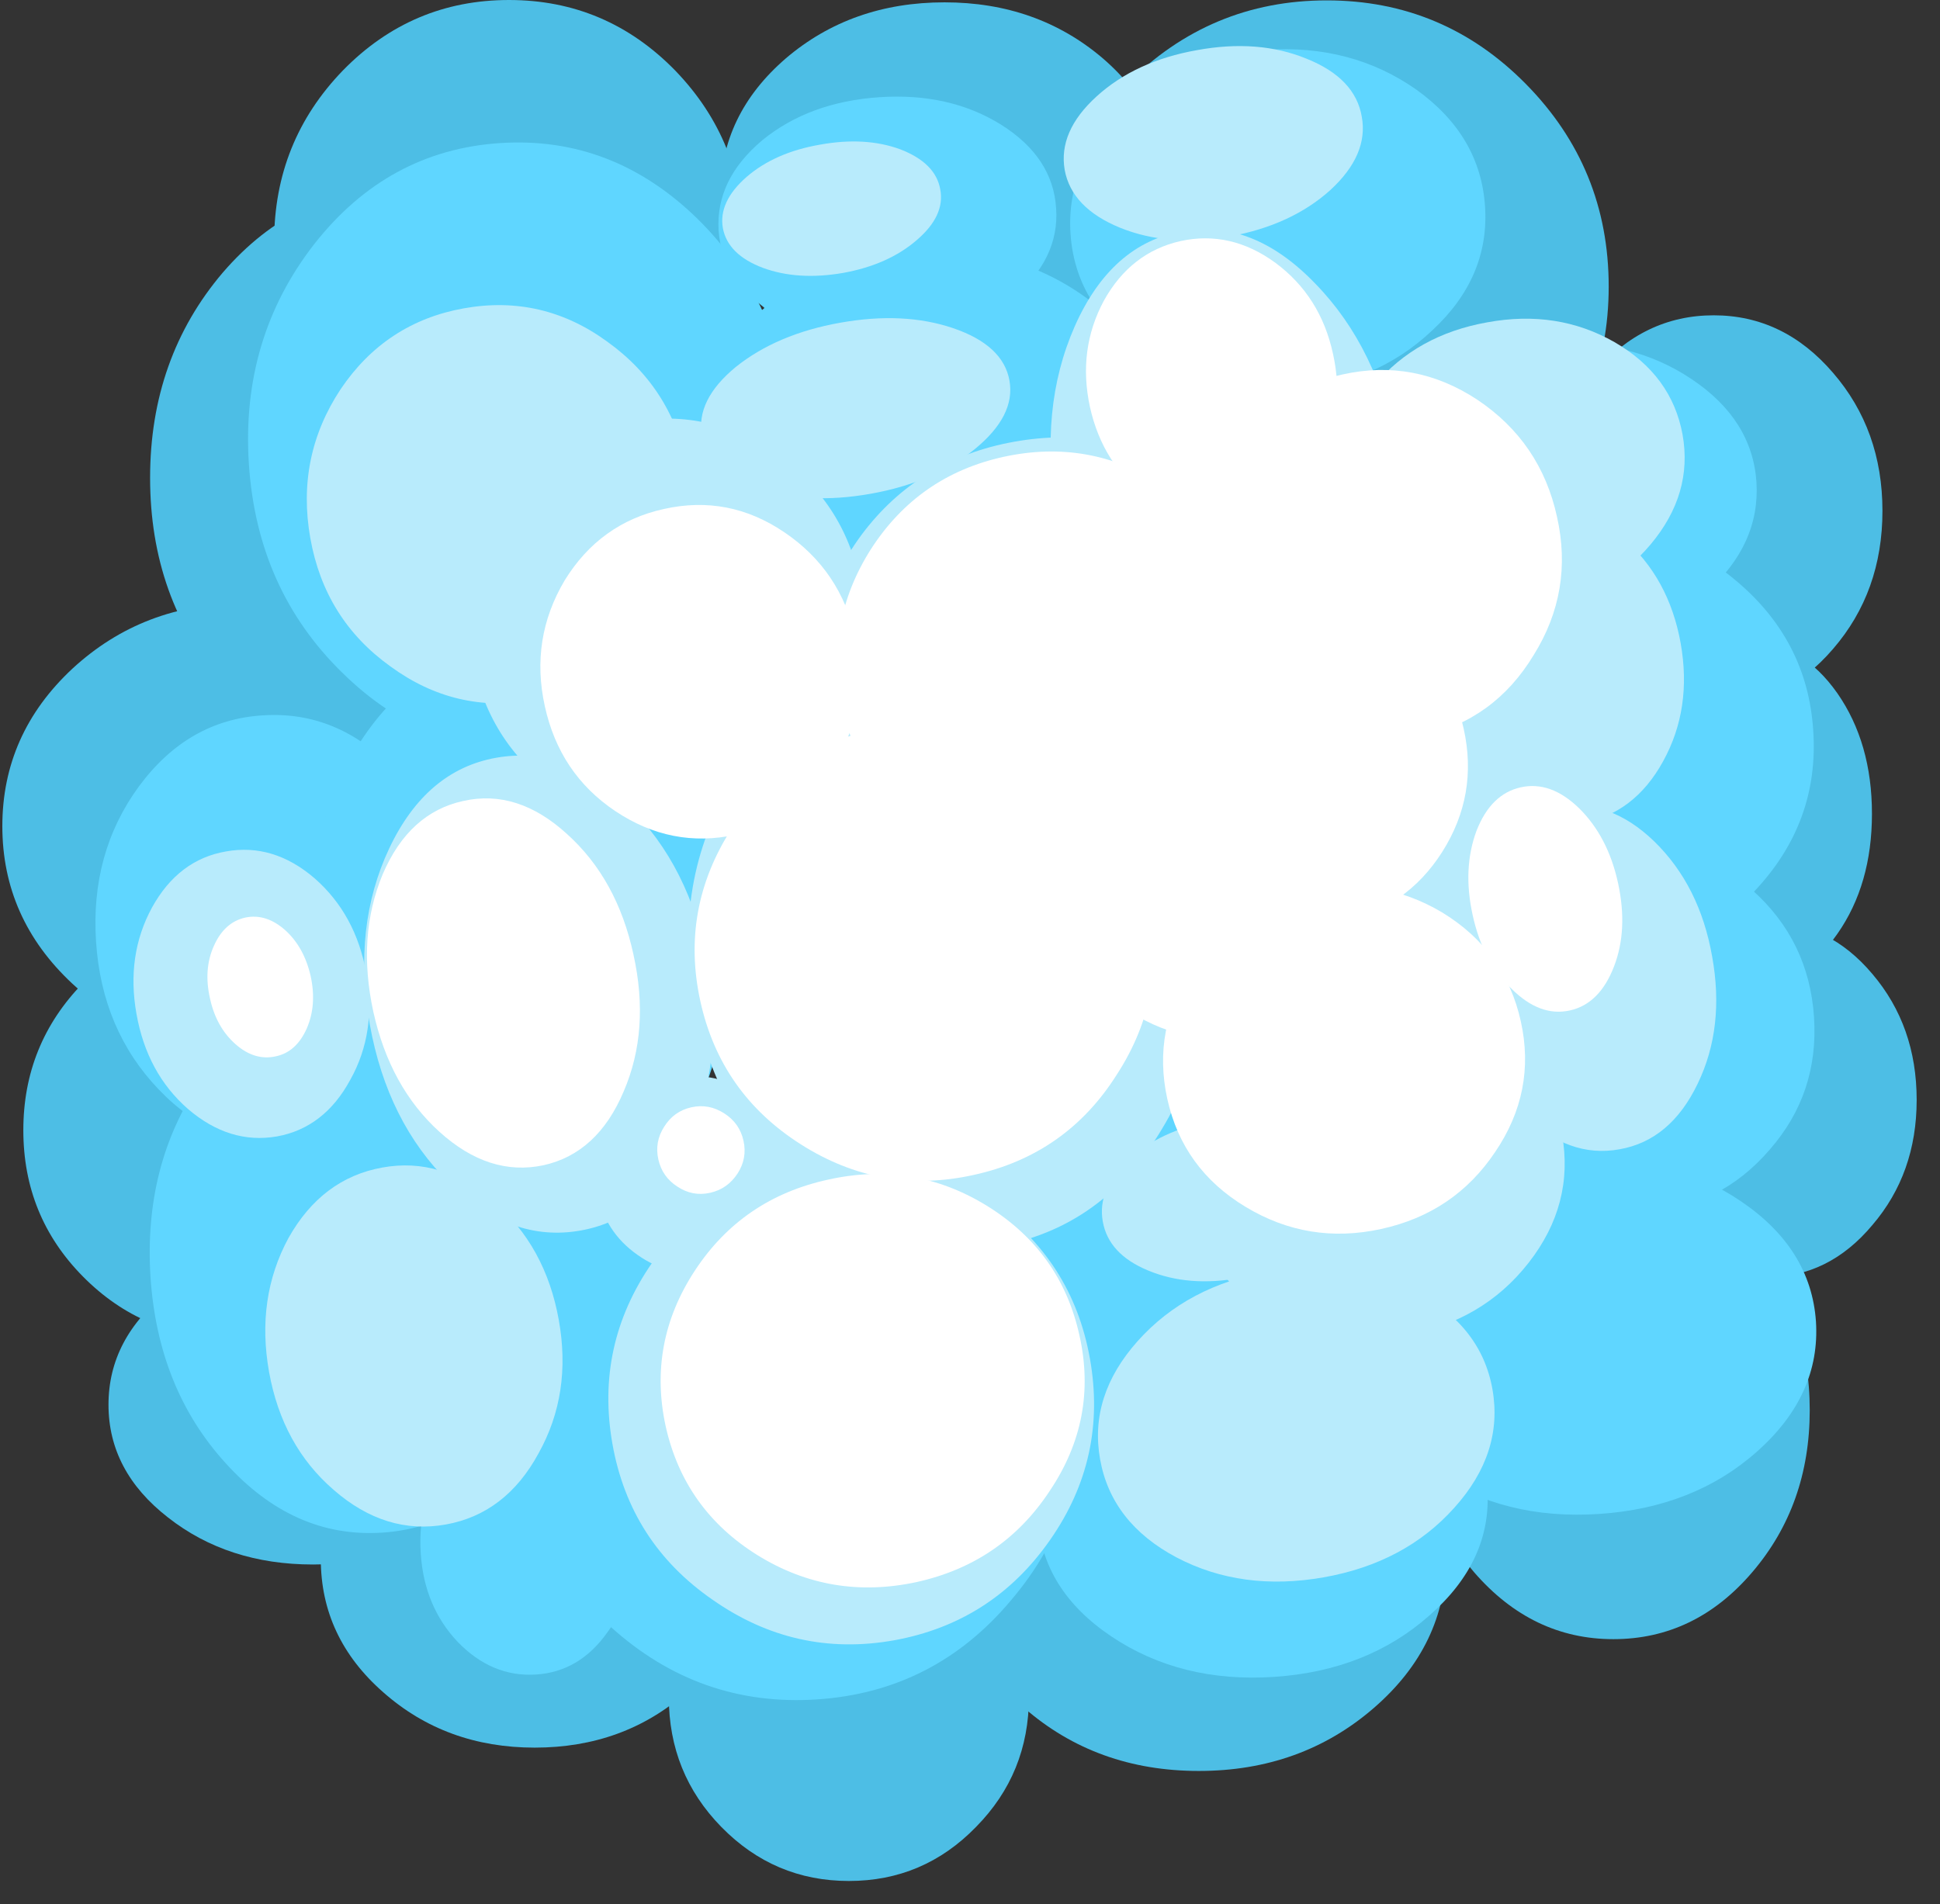 <?xml version="1.0" encoding="UTF-8" standalone="no"?>
<svg xmlns:xlink="http://www.w3.org/1999/xlink" height="244.9px" width="249.45px" xmlns="http://www.w3.org/2000/svg">
  <rect width="100%" height="100%" fill="#333333" stroke="none"/>
  <g transform="matrix(1.0, 0.0, 0.0, 1.0, 123.0, 120.3)">
    <path d="M-113.7 -34.3 Q-104.6 -42.7 -91.8 -42.7 -78.95 -42.7 -69.95 -34.3 -60.85 -25.9 -60.85 -14.05 -60.85 -2.2 -69.95 6.2 -78.95 14.6 -91.8 14.6 -104.6 14.6 -113.7 6.2 -122.7 -2.2 -122.7 -14.05 -122.7 -25.9 -113.7 -34.3" fill="#4dbee5" fill-rule="evenodd" stroke="none"/>
    <path d="M-71.65 -96.15 Q-58.35 -96.15 -49.0 -85.25 -39.6 -74.25 -39.6 -58.85 -39.6 -43.4 -49.0 -32.5 -58.35 -21.5 -71.65 -21.5 -84.95 -21.5 -94.35 -32.5 -103.7 -43.4 -103.7 -58.85 -103.7 -74.25 -94.35 -85.25 -84.95 -96.15 -71.65 -96.15" fill="#4dbee5" fill-rule="evenodd" stroke="none"/>
    <path d="M-36.2 -67.35 Q-45.05 -58.2 -57.55 -58.2 -70.05 -58.2 -78.9 -67.35 -87.75 -76.4 -87.75 -89.25 -87.75 -102.1 -78.9 -111.25 -70.05 -120.3 -57.55 -120.3 -45.05 -120.3 -36.2 -111.25 -27.35 -102.1 -27.35 -89.25 -27.35 -76.4 -36.2 -67.35" fill="#4dbee5" fill-rule="evenodd" stroke="none"/>
    <path d="M18.8 -78.0 Q10.35 -70.7 -1.55 -70.7 -13.5 -70.7 -21.95 -78.0 -30.35 -85.15 -30.35 -95.35 -30.35 -105.55 -21.95 -112.8 -13.5 -120.0 -1.55 -120.0 10.35 -120.0 18.8 -112.8 27.2 -105.55 27.2 -95.35 27.2 -85.15 18.8 -78.0" fill="#4dbee5" fill-rule="evenodd" stroke="none"/>
    <path d="M83.85 -83.45 Q83.85 -68.25 73.2 -57.5 62.6 -46.7 47.6 -46.7 32.6 -46.7 21.9 -57.5 11.3 -68.25 11.3 -83.45 11.3 -98.7 21.9 -109.5 32.6 -120.25 47.6 -120.25 62.6 -120.25 73.2 -109.5 83.85 -98.7 83.85 -83.45" fill="#4dbee5" fill-rule="evenodd" stroke="none"/>
    <path d="M97.35 -79.75 Q106.35 -79.75 112.7 -72.35 119.05 -65.0 119.05 -54.6 119.05 -44.2 112.7 -36.85 106.35 -29.45 97.35 -29.45 88.35 -29.45 82.0 -36.85 75.65 -44.2 75.65 -54.6 75.65 -65.0 82.0 -72.35 88.35 -79.75 97.35 -79.75" fill="#4dbee5" fill-rule="evenodd" stroke="none"/>
    <path d="M91.7 -31.15 Q96.15 -37.55 102.45 -37.55 108.75 -37.55 113.25 -31.15 117.7 -24.75 117.7 -15.65 117.7 -6.55 113.25 -0.2 108.75 6.25 102.45 6.25 96.15 6.25 91.7 -0.2 87.2 -6.55 87.2 -15.65 87.2 -24.75 91.7 -31.15" fill="#4dbee5" fill-rule="evenodd" stroke="none"/>
    <path d="M91.7 -31.15 Q96.15 -37.55 102.45 -37.55 108.75 -37.55 113.25 -31.15 117.7 -24.75 117.7 -15.65 117.7 -6.55 113.25 -0.2 108.75 6.25 102.45 6.25 96.15 6.25 91.7 -0.2 87.2 -6.55 87.2 -15.65 87.2 -24.75 91.7 -31.15 Z" fill="none" stroke="#a80f06" stroke-linecap="round" stroke-linejoin="round" stroke-opacity="0.0" stroke-width="6.0"/>
    <path d="M117.75 37.25 Q112.15 43.95 104.2 43.95 96.2 43.95 90.55 37.25 84.9 30.6 84.9 21.15 84.9 11.65 90.55 4.95 96.2 -1.7 104.2 -1.7 112.15 -1.7 117.75 4.95 123.45 11.65 123.45 21.15 123.45 30.6 117.75 37.25" fill="#4dbee5" fill-rule="evenodd" stroke="none"/>
    <path d="M117.75 37.25 Q112.15 43.95 104.2 43.95 96.2 43.95 90.55 37.25 84.9 30.6 84.9 21.15 84.9 11.65 90.55 4.95 96.2 -1.7 104.2 -1.7 112.15 -1.7 117.75 4.95 123.45 11.65 123.45 21.15 123.45 30.6 117.75 37.25 Z" fill="none" stroke="#a80f06" stroke-linecap="round" stroke-linejoin="round" stroke-opacity="0.0" stroke-width="6.0"/>
    <path d="M-75.1 6.15 Q-67.4 14.0 -67.4 25.05 -67.4 36.1 -75.1 43.85 -82.75 51.7 -93.7 51.7 -104.6 51.7 -112.35 43.85 -120.0 36.1 -120.0 25.05 -120.0 14.0 -112.35 6.15 -104.6 -1.6 -93.7 -1.6 -82.75 -1.6 -75.1 6.15" fill="#4dbee5" fill-rule="evenodd" stroke="none"/>
    <path d="M-75.1 6.15 Q-67.4 14.0 -67.4 25.05 -67.4 36.1 -75.1 43.85 -82.75 51.7 -93.7 51.7 -104.6 51.7 -112.35 43.85 -120.0 36.1 -120.0 25.05 -120.0 14.0 -112.35 6.15 -104.6 -1.6 -93.7 -1.6 -82.75 -1.6 -75.1 6.15 Z" fill="none" stroke="#a80f06" stroke-linecap="round" stroke-linejoin="round" stroke-opacity="0.0" stroke-width="6.0"/>
    <path d="M-64.2 45.8 Q-56.45 51.8 -56.45 60.35 -56.45 68.9 -64.2 74.85 -71.85 80.9 -82.75 80.9 -93.7 80.9 -101.4 74.85 -109.05 68.9 -109.05 60.35 -109.05 51.8 -101.4 45.8 -93.7 39.8 -82.75 39.8 -71.85 39.8 -64.2 45.8" fill="#4dbee5" fill-rule="evenodd" stroke="none"/>
    <path d="M-64.2 45.8 Q-56.45 51.8 -56.45 60.35 -56.45 68.9 -64.2 74.85 -71.85 80.9 -82.75 80.9 -93.7 80.9 -101.4 74.85 -109.05 68.9 -109.05 60.35 -109.05 51.8 -101.4 45.8 -93.7 39.8 -82.75 39.8 -71.85 39.8 -64.2 45.8 Z" fill="none" stroke="#a80f06" stroke-linecap="round" stroke-linejoin="round" stroke-opacity="0.0" stroke-width="6.0"/>
    <path d="M-81.75 80.2 Q-81.75 70.15 -73.7 63.0 -65.65 55.95 -54.25 55.95 -42.8 55.95 -34.75 63.0 -26.7 70.15 -26.7 80.2 -26.7 90.3 -34.75 97.35 -42.8 104.45 -54.25 104.45 -65.65 104.45 -73.7 97.35 -81.75 90.3 -81.75 80.2" fill="#4dbee5" fill-rule="evenodd" stroke="none"/>
    <path d="M-81.75 80.2 Q-81.75 70.15 -73.7 63.0 -65.65 55.95 -54.25 55.95 -42.8 55.95 -34.75 63.0 -26.7 70.15 -26.7 80.2 -26.7 90.3 -34.75 97.35 -42.8 104.45 -54.25 104.45 -65.65 104.45 -73.7 97.35 -81.75 90.3 -81.75 80.2 Z" fill="none" stroke="#a80f06" stroke-linecap="round" stroke-linejoin="round" stroke-opacity="0.0" stroke-width="6.0"/>
    <path d="M2.5 114.65 Q-4.25 121.6 -13.85 121.6 -23.45 121.6 -30.25 114.65 -37.0 107.75 -37.0 97.95 -37.0 88.1 -30.25 81.2 -23.45 74.25 -13.85 74.25 -4.25 74.25 2.5 81.2 9.3 88.1 9.3 97.95 9.3 107.75 2.5 114.65" fill="#4dbee5" fill-rule="evenodd" stroke="none"/>
    <path d="M2.5 114.65 Q-4.25 121.6 -13.85 121.6 -23.45 121.6 -30.25 114.65 -37.0 107.75 -37.0 97.95 -37.0 88.1 -30.25 81.2 -23.45 74.25 -13.85 74.25 -4.25 74.25 2.5 81.2 9.3 88.1 9.3 97.95 9.3 107.75 2.5 114.65 Z" fill="none" stroke="#a80f06" stroke-linecap="round" stroke-linejoin="round" stroke-opacity="0.0" stroke-width="6.0"/>
    <path d="M31.15 52.4 Q44.3 52.4 53.65 60.45 62.95 68.55 62.95 79.95 62.95 91.3 53.65 99.35 44.3 107.45 31.15 107.45 18.0 107.45 8.7 99.35 -0.65 91.3 -0.65 79.95 -0.65 68.55 8.7 60.45 18.0 52.4 31.15 52.4" fill="#4dbee5" fill-rule="evenodd" stroke="none"/>
    <path d="M31.15 52.4 Q44.3 52.4 53.65 60.45 62.95 68.55 62.95 79.95 62.95 91.3 53.65 99.35 44.3 107.45 31.15 107.45 18.0 107.45 8.7 99.35 -0.65 91.3 -0.65 79.95 -0.65 68.55 8.7 60.45 18.0 52.4 31.15 52.4 Z" fill="none" stroke="#a80f06" stroke-linecap="round" stroke-linejoin="round" stroke-opacity="0.0" stroke-width="6.0"/>
    <path d="M102.3 40.15 Q109.7 48.8 109.7 61.05 109.7 73.25 102.3 81.9 94.95 90.5 84.45 90.5 74.0 90.5 66.55 81.9 59.2 73.25 59.2 61.05 59.2 48.8 66.55 40.15 74.0 31.55 84.45 31.55 94.95 31.55 102.3 40.15" fill="#4dbee5" fill-rule="evenodd" stroke="none"/>
    <path d="M102.3 40.15 Q109.7 48.8 109.7 61.05 109.7 73.25 102.3 81.9 94.95 90.5 84.45 90.5 74.0 90.5 66.55 81.9 59.2 73.25 59.2 61.05 59.2 48.8 66.55 40.15 74.0 31.55 84.45 31.55 94.95 31.55 102.3 40.15 Z" fill="none" stroke="#a80f06" stroke-linecap="round" stroke-linejoin="round" stroke-opacity="0.0" stroke-width="6.0"/>
    <path d="M-97.25 18.8 Q-89.8 8.2 -78.4 7.45 -67.0 6.7 -58.3 16.25 -49.55 25.95 -48.65 40.3 -47.7 54.7 -55.05 65.3 -62.45 76.05 -73.85 76.8 -85.25 77.55 -94.0 67.85 -102.7 58.3 -103.65 43.9 -104.55 29.55 -97.25 18.8" fill="#5fd6ff" fill-rule="evenodd" stroke="none"/>
    <path d="M-89.25 -28.3 Q-79.6 -28.95 -72.3 -21.3 -64.95 -13.65 -64.2 -2.25 -63.45 9.15 -69.7 17.7 -76.0 26.2 -85.65 26.85 -95.25 27.45 -102.55 19.85 -109.9 12.2 -110.65 0.8 -111.4 -10.6 -105.15 -19.15 -98.85 -27.7 -89.25 -28.3" fill="#5fd6ff" fill-rule="evenodd" stroke="none"/>
    <path d="M-56.3 62.1 Q-50.65 61.75 -46.4 66.25 -42.0 70.85 -41.55 77.7 -41.1 84.5 -44.85 89.55 -48.45 94.7 -54.1 95.05 -59.75 95.4 -64.15 90.85 -68.45 86.3 -68.9 79.5 -69.35 72.65 -65.7 67.55 -61.95 62.45 -56.3 62.1" fill="#5fd6ff" fill-rule="evenodd" stroke="none"/>
    <path d="M15.95 58.2 Q17.0 73.75 7.0 85.5 -2.85 97.25 -17.95 98.25 -33.05 99.25 -44.5 88.9 -55.8 78.55 -56.85 63.0 -57.85 47.4 -48.0 35.7 -38.0 23.95 -22.9 22.95 -7.8 21.95 3.5 32.3 14.95 42.6 15.95 58.2" fill="#5fd6ff" fill-rule="evenodd" stroke="none"/>
    <path d="M68.25 71.25 Q68.85 80.4 60.8 87.45 52.8 94.55 40.85 95.35 28.85 96.15 19.9 90.15 11.05 84.2 10.45 75.05 9.85 65.85 17.85 58.75 25.9 51.7 37.9 50.9 49.85 50.1 58.75 56.05 67.65 62.05 68.25 71.25" fill="#5fd6ff" fill-rule="evenodd" stroke="none"/>
    <path d="M100.8 34.15 Q109.85 40.25 110.5 49.65 111.1 59.1 102.95 66.35 94.8 73.6 82.6 74.4 70.4 75.2 61.4 69.1 52.35 63.0 51.75 53.55 51.1 44.15 59.25 36.9 67.35 29.65 79.55 28.85 91.75 28.05 100.8 34.15" fill="#5fd6ff" fill-rule="evenodd" stroke="none"/>
    <path d="M-58.8 -36.5 Q-47.7 -37.2 -39.15 -26.8 -30.55 -16.35 -29.55 -0.85 -28.5 14.65 -35.65 26.15 -42.8 37.65 -53.9 38.35 -65.0 39.1 -73.55 28.65 -82.1 18.2 -83.15 2.7 -84.15 -12.8 -77.05 -24.3 -69.9 -35.75 -58.8 -36.5" fill="#5fd6ff" fill-rule="evenodd" stroke="none"/>
    <path d="M-21.3 -65.25 Q-20.25 -49.1 -29.7 -37.05 -39.15 -24.9 -53.6 -23.95 -68.05 -23.0 -79.0 -33.8 -89.95 -44.5 -91.0 -60.65 -92.05 -76.75 -82.6 -88.9 -73.15 -100.95 -58.7 -101.9 -44.25 -102.85 -33.3 -92.15 -22.35 -81.35 -21.3 -65.25" fill="#5fd6ff" fill-rule="evenodd" stroke="none"/>
    <path d="M12.8 -93.5 Q13.25 -87.0 7.2 -81.95 1.15 -76.95 -7.85 -76.35 -16.9 -75.75 -23.55 -79.95 -30.15 -84.15 -30.6 -90.65 -31.0 -97.2 -25.0 -102.25 -18.95 -107.2 -9.9 -107.8 -0.9 -108.4 5.75 -104.25 12.4 -100.05 12.8 -93.5" fill="#5fd6ff" fill-rule="evenodd" stroke="none"/>
    <path d="M16.6 -82.05 Q26.05 -75.35 26.7 -65.0 27.4 -54.7 18.95 -46.8 10.5 -38.95 -2.05 -38.1 -14.65 -37.3 -24.0 -44.0 -33.4 -50.7 -34.1 -61.0 -34.75 -71.35 -26.35 -79.25 -17.9 -87.15 -5.3 -87.95 7.25 -88.8 16.6 -82.05" fill="#5fd6ff" fill-rule="evenodd" stroke="none"/>
    <path d="M67.95 -93.75 Q68.55 -84.65 61.15 -77.8 53.75 -70.8 42.75 -70.1 31.75 -69.35 23.5 -75.3 15.25 -81.15 14.65 -90.25 14.05 -99.35 21.5 -106.25 28.85 -113.15 39.85 -113.9 50.85 -114.6 59.15 -108.75 67.35 -102.85 67.95 -93.75" fill="#5fd6ff" fill-rule="evenodd" stroke="none"/>
    <path d="M96.35 -44.05 Q89.3 -37.85 78.85 -37.15 68.4 -36.5 60.65 -41.7 52.85 -46.9 52.35 -54.95 51.8 -63.0 58.8 -69.2 65.85 -75.4 76.3 -76.05 86.75 -76.75 94.5 -71.55 102.3 -66.35 102.85 -58.3 103.35 -50.25 96.35 -44.05" fill="#5fd6ff" fill-rule="evenodd" stroke="none"/>
    <path d="M99.95 -45.85 Q109.4 -38.1 110.15 -26.35 110.95 -14.55 102.6 -5.7 94.35 3.2 81.8 4.05 69.25 4.85 59.85 -2.9 50.5 -10.55 49.7 -22.35 48.95 -34.1 57.2 -43.05 65.5 -51.9 78.05 -52.7 90.6 -53.55 99.95 -45.85" fill="#5fd6ff" fill-rule="evenodd" stroke="none"/>
    <path d="M104.55 27.55 Q98.2 34.95 88.55 35.6 78.9 36.2 71.65 29.7 64.4 23.35 63.75 13.55 63.1 3.75 69.45 -3.65 75.8 -10.95 85.45 -11.55 95.1 -12.2 102.35 -5.8 109.6 0.7 110.25 10.5 110.9 20.3 104.55 27.55" fill="#5fd6ff" fill-rule="evenodd" stroke="none"/>
    <path d="M45.45 21.95 Q53.75 29.15 54.5 40.25 55.2 51.3 47.9 59.65 40.65 67.9 29.6 68.65 18.55 69.35 10.2 62.1 1.9 54.85 1.2 43.8 0.45 32.7 7.75 24.4 15.0 16.1 26.05 15.4 37.1 14.65 45.45 21.95" fill="#5fd6ff" fill-rule="evenodd" stroke="none"/>
    <path d="M-103.45 -3.6 Q-100.05 -9.75 -93.95 -10.8 -87.85 -11.9 -82.55 -7.35 -77.25 -2.7 -75.9 4.85 -74.55 12.45 -77.95 18.55 -81.3 24.75 -87.4 25.85 -93.5 26.9 -98.85 22.3 -104.1 17.7 -105.45 10.1 -106.8 2.55 -103.45 -3.6" fill="#b8ebfc" fill-rule="evenodd" stroke="none"/>
    <path d="M-59.2 -22.85 Q-50.2 -24.45 -42.25 -16.7 -34.25 -8.9 -32.0 3.65 -29.75 16.2 -34.55 26.3 -39.35 36.35 -48.35 37.95 -57.35 39.55 -65.25 31.8 -73.2 24.0 -75.45 11.45 -77.7 -1.1 -72.95 -11.2 -68.2 -21.25 -59.2 -22.85" fill="#b8ebfc" fill-rule="evenodd" stroke="none"/>
    <path d="M-59.55 34.2 Q-52.85 39.95 -51.15 49.45 -49.45 58.9 -53.75 66.6 -57.95 74.35 -65.65 75.75 -73.4 77.15 -80.1 71.3 -86.7 65.6 -88.4 56.15 -90.1 46.65 -85.9 38.9 -81.6 31.25 -73.85 29.85 -66.15 28.45 -59.55 34.2" fill="#b8ebfc" fill-rule="evenodd" stroke="none"/>
    <path d="M-39.15 42.1 Q-31.7 31.5 -19.05 29.25 -6.35 26.95 4.25 34.35 14.9 41.75 17.15 54.45 19.4 67.15 12.05 77.7 4.65 88.35 -8.05 90.65 -20.7 92.9 -31.35 85.45 -42.0 78.1 -44.25 65.4 -46.5 52.7 -39.15 42.1" fill="#b8ebfc" fill-rule="evenodd" stroke="none"/>
    <path d="M-21.4 28.5 Q-20.5 33.65 -23.5 37.95 -26.45 42.25 -31.6 43.2 -36.75 44.1 -41.0 41.1 -45.3 38.1 -46.2 32.95 -47.1 27.85 -44.1 23.55 -41.15 19.25 -36.0 18.35 -30.85 17.4 -26.6 20.4 -22.3 23.4 -21.4 28.5" fill="#b8ebfc" fill-rule="evenodd" stroke="none"/>
    <path d="M59.0 45.75 Q67.45 50.2 68.9 58.35 70.35 66.55 64.0 73.6 57.65 80.7 47.2 82.55 36.7 84.4 28.3 80.0 19.9 75.55 18.45 67.35 17.0 59.2 23.3 52.15 29.65 45.05 40.15 43.2 50.6 41.35 59.0 45.75" fill="#b8ebfc" fill-rule="evenodd" stroke="none"/>
    <path d="M-7.9 -34.5 Q5.55 -36.9 17.0 -27.75 28.5 -18.5 31.25 -3.1 34.0 12.35 26.4 24.9 18.85 37.55 5.4 39.95 -8.05 42.35 -19.55 33.1 -31.0 23.95 -33.75 8.5 -36.5 -6.9 -28.95 -19.55 -21.35 -32.1 -7.9 -34.5" fill="#b8ebfc" fill-rule="evenodd" stroke="none"/>
    <path d="M-12.25 -44.65 Q-10.35 -33.95 -16.35 -25.05 -22.25 -16.15 -32.6 -14.3 -42.95 -12.45 -51.7 -18.75 -60.35 -25.0 -62.25 -35.7 -64.15 -46.45 -58.2 -55.3 -52.2 -64.2 -41.85 -66.05 -31.5 -67.9 -22.85 -61.6 -14.15 -55.4 -12.25 -44.65" fill="#b8ebfc" fill-rule="evenodd" stroke="none"/>
    <path d="M-44.9 -76.35 Q-36.4 -70.25 -34.55 -59.8 -32.7 -49.35 -38.5 -40.7 -44.25 -32.05 -54.35 -30.25 -64.4 -28.45 -72.8 -34.6 -81.25 -40.65 -83.1 -51.1 -84.95 -61.55 -79.2 -70.25 -73.4 -78.85 -63.35 -80.65 -53.25 -82.45 -44.9 -76.35" fill="#b8ebfc" fill-rule="evenodd" stroke="none"/>
    <path d="M6.8 -71.35 Q7.6 -66.85 2.35 -62.55 -2.9 -58.25 -11.05 -56.8 -19.2 -55.35 -25.6 -57.55 -31.95 -59.8 -32.75 -64.3 -33.55 -68.85 -28.4 -73.1 -23.1 -77.35 -14.95 -78.8 -6.8 -80.25 -0.45 -78.1 6.0 -75.9 6.8 -71.35" fill="#b8ebfc" fill-rule="evenodd" stroke="none"/>
    <path d="M42.3 -40.8 Q44.4 -29.2 37.1 -19.45 29.8 -9.6 17.45 -7.4 5.1 -5.2 -5.1 -11.9 -15.3 -18.55 -17.4 -30.15 -19.45 -41.75 -12.2 -51.55 -4.9 -61.3 7.45 -63.5 19.8 -65.7 30.0 -59.1 40.25 -52.4 42.3 -40.8" fill="#b8ebfc" fill-rule="evenodd" stroke="none"/>
    <path d="M-2.1 -95.95 Q-1.45 -92.55 -5.15 -89.4 -8.8 -86.25 -14.6 -85.2 -20.4 -84.2 -24.9 -85.85 -29.4 -87.55 -30.05 -90.95 -30.65 -94.35 -27.0 -97.55 -23.35 -100.7 -17.55 -101.7 -11.75 -102.75 -7.25 -101.1 -2.7 -99.35 -2.1 -95.95" fill="#b8ebfc" fill-rule="evenodd" stroke="none"/>
    <path d="M52.1 -105.3 Q53.0 -100.4 48.05 -95.85 43.05 -91.35 35.15 -89.9 27.25 -88.5 21.05 -91.0 14.8 -93.55 13.9 -98.45 13.05 -103.4 18.0 -107.9 23.0 -112.45 30.9 -113.85 38.8 -115.3 45.0 -112.75 51.25 -110.25 52.1 -105.3" fill="#b8ebfc" fill-rule="evenodd" stroke="none"/>
    <path d="M29.0 -90.55 Q38.05 -92.2 46.1 -83.85 54.25 -75.5 56.65 -62.15 59.05 -48.75 54.25 -38.15 49.6 -27.6 40.55 -25.95 31.45 -24.35 23.35 -32.65 15.3 -40.95 12.9 -54.35 10.5 -67.7 15.2 -78.35 19.9 -88.95 29.0 -90.55" fill="#b8ebfc" fill-rule="evenodd" stroke="none"/>
    <path d="M93.35 -64.4 Q94.7 -56.8 89.25 -50.3 83.8 -43.8 74.8 -42.15 65.75 -40.55 58.4 -44.8 51.1 -49.0 49.75 -56.6 48.35 -64.25 53.75 -70.8 59.2 -77.25 68.25 -78.85 77.25 -80.5 84.6 -76.3 91.95 -72.05 93.35 -64.4" fill="#b8ebfc" fill-rule="evenodd" stroke="none"/>
    <path d="M73.2 -54.9 Q79.95 -56.1 85.75 -51.05 91.6 -45.95 93.1 -37.6 94.6 -29.2 90.85 -22.4 87.15 -15.65 80.4 -14.45 73.7 -13.25 67.9 -18.3 62.05 -23.4 60.55 -31.8 59.05 -40.15 62.8 -46.95 66.5 -53.7 73.2 -54.9" fill="#b8ebfc" fill-rule="evenodd" stroke="none"/>
    <path d="M50.45 31.15 Q51.2 35.35 47.05 39.1 42.95 42.9 36.4 44.05 29.85 45.25 24.65 43.1 19.55 41.0 18.8 36.8 18.05 32.65 22.1 28.85 26.25 25.05 32.8 23.85 39.35 22.7 44.5 24.85 49.7 27.0 50.45 31.15" fill="#b8ebfc" fill-rule="evenodd" stroke="none"/>
    <path d="M77.85 25.6 Q79.45 34.55 73.55 42.1 67.65 49.65 57.7 51.4 47.75 53.2 39.6 48.15 31.45 43.1 29.85 34.15 28.25 25.2 34.15 17.65 40.05 10.1 50.0 8.3 59.95 6.55 68.1 11.6 76.25 16.65 77.85 25.6" fill="#b8ebfc" fill-rule="evenodd" stroke="none"/>
    <path d="M89.7 -12.1 Q95.55 -6.4 97.15 2.7 98.8 11.8 95.3 19.05 91.8 26.35 85.25 27.5 78.7 28.7 72.95 23.05 67.15 17.45 65.5 8.35 63.9 -0.75 67.35 -8.1 70.85 -15.3 77.4 -16.5 83.95 -17.65 89.7 -12.1" fill="#b8ebfc" fill-rule="evenodd" stroke="none"/>
    <path d="M75.25 -24.9 Q81.5 -19.75 83.05 -11.1 84.6 -2.45 80.55 4.65 76.6 11.7 69.35 13.0 62.15 14.25 55.9 9.05 49.75 3.8 48.2 -4.85 46.65 -13.5 50.6 -20.5 54.65 -27.6 61.85 -28.85 69.1 -30.15 75.25 -24.9" fill="#b8ebfc" fill-rule="evenodd" stroke="none"/>
    <path d="M-16.5 31.4 Q-5.5 28.95 3.95 34.8 13.45 40.7 15.8 51.45 18.2 62.15 12.0 71.4 5.9 80.7 -5.1 83.15 -16.15 85.55 -25.6 79.7 -35.0 73.85 -37.4 63.15 -39.75 52.4 -33.65 43.1 -27.55 33.8 -16.5 31.4" fill="#ffffff" fill-rule="evenodd" stroke="none"/>
    <path d="M24.65 -4.2 Q27.25 7.65 20.6 17.9 14.1 28.2 2.2 30.8 -9.7 33.45 -20.05 26.85 -30.35 20.3 -32.95 8.45 -35.55 -3.4 -28.95 -13.7 -22.35 -23.9 -10.45 -26.55 1.45 -29.15 11.7 -22.65 22.05 -16.05 24.65 -4.2" fill="#ffffff" fill-rule="evenodd" stroke="none"/>
    <path d="M-22.15 -51.85 Q-14.9 -46.95 -13.0 -38.3 -11.1 -29.6 -15.65 -22.2 -20.1 -14.8 -28.4 -12.95 -36.65 -11.15 -43.9 -16.0 -51.05 -20.8 -52.95 -29.5 -54.85 -38.15 -50.4 -45.65 -45.85 -53.05 -37.6 -54.85 -29.3 -56.7 -22.15 -51.85" fill="#ffffff" fill-rule="evenodd" stroke="none"/>
    <path d="M41.0 -86.5 Q46.8 -82.2 48.4 -74.8 50.05 -67.4 46.6 -61.15 43.15 -54.85 36.7 -53.45 30.3 -52.0 24.55 -56.3 18.8 -60.55 17.15 -67.95 15.55 -75.35 18.95 -81.65 22.4 -87.85 28.8 -89.3 35.25 -90.7 41.0 -86.5" fill="#ffffff" fill-rule="evenodd" stroke="none"/>
    <path d="M35.3 -61.9 Q40.4 -70.15 49.65 -72.15 58.9 -74.2 66.95 -68.9 75.1 -63.45 77.2 -53.85 79.35 -44.3 74.2 -36.05 69.15 -27.7 59.9 -25.65 50.65 -23.65 42.55 -29.05 34.5 -34.45 32.35 -44.0 30.25 -53.6 35.3 -61.9" fill="#ffffff" fill-rule="evenodd" stroke="none"/>
    <path d="M6.05 -61.55 Q17.05 -63.95 26.45 -57.95 35.95 -51.85 38.35 -40.85 40.75 -29.9 34.65 -20.45 28.7 -10.95 17.7 -8.55 6.75 -6.15 -2.8 -12.2 -12.25 -18.25 -14.65 -29.2 -17.05 -40.2 -11.0 -49.7 -4.9 -59.15 6.05 -61.55" fill="#ffffff" fill-rule="evenodd" stroke="none"/>
    <path d="M-34.1 22.1 Q-31.85 21.6 -29.85 22.9 -27.9 24.15 -27.4 26.4 -26.9 28.65 -28.15 30.6 -29.45 32.6 -31.7 33.1 -33.95 33.6 -35.9 32.3 -37.85 31.05 -38.35 28.8 -38.85 26.55 -37.6 24.6 -36.35 22.6 -34.1 22.1" fill="#ffffff" fill-rule="evenodd" stroke="none"/>
    <path d="M-87.55 15.55 Q-90.25 16.15 -92.7 14.0 -95.2 11.8 -96.0 8.1 -96.85 4.35 -95.5 1.35 -94.15 -1.7 -91.45 -2.3 -88.8 -2.85 -86.35 -0.7 -83.9 1.5 -83.05 5.25 -82.25 8.95 -83.55 11.95 -84.9 15.0 -87.55 15.55" fill="#ffffff" fill-rule="evenodd" stroke="none"/>
    <path d="M-63.4 -17.3 Q-56.45 -18.85 -50.1 -13.05 -43.65 -7.25 -41.55 2.45 -39.4 12.15 -42.8 20.05 -46.15 28.0 -53.1 29.55 -60.1 31.05 -66.5 25.25 -72.85 19.5 -75.0 9.8 -77.1 0.1 -73.8 -7.85 -70.4 -15.8 -63.4 -17.3" fill="#ffffff" fill-rule="evenodd" stroke="none"/>
    <path d="M40.4 -42.55 Q48.85 -44.4 56.1 -39.7 63.35 -35.1 65.2 -26.6 67.1 -18.1 62.45 -10.75 57.85 -3.5 49.4 -1.65 40.95 0.2 33.7 -4.45 26.5 -9.15 24.6 -17.65 22.75 -26.15 27.35 -33.4 31.95 -40.7 40.4 -42.55" fill="#ffffff" fill-rule="evenodd" stroke="none"/>
    <path d="M29.45 -29.8 Q38.35 -31.75 45.9 -26.95 53.5 -22.05 55.45 -13.15 57.4 -4.3 52.5 3.2 47.75 10.8 38.85 12.75 30.0 14.7 22.35 9.85 14.8 5.05 12.85 -3.8 10.9 -12.7 15.75 -20.3 20.6 -27.85 29.45 -29.8" fill="#ffffff" fill-rule="evenodd" stroke="none"/>
    <path d="M72.55 11.05 Q74.55 20.05 69.25 27.85 64.0 35.7 54.6 37.75 45.25 39.8 37.15 34.9 29.1 30.05 27.1 21.05 25.1 12.0 30.35 4.1 35.65 -3.65 45.0 -5.7 54.4 -7.75 62.45 -2.95 70.55 2.0 72.55 11.05" fill="#ffffff" fill-rule="evenodd" stroke="none"/>
    <path d="M78.85 9.65 Q75.0 10.5 71.35 6.85 67.65 3.35 66.35 -2.65 65.05 -8.6 66.85 -13.45 68.7 -18.2 72.55 -19.05 76.4 -19.9 80.05 -16.35 83.75 -12.7 85.05 -6.75 86.35 -0.75 84.55 3.95 82.7 8.8 78.85 9.65" fill="#ffffff" fill-rule="evenodd" stroke="none"/>
  </g>
</svg>
